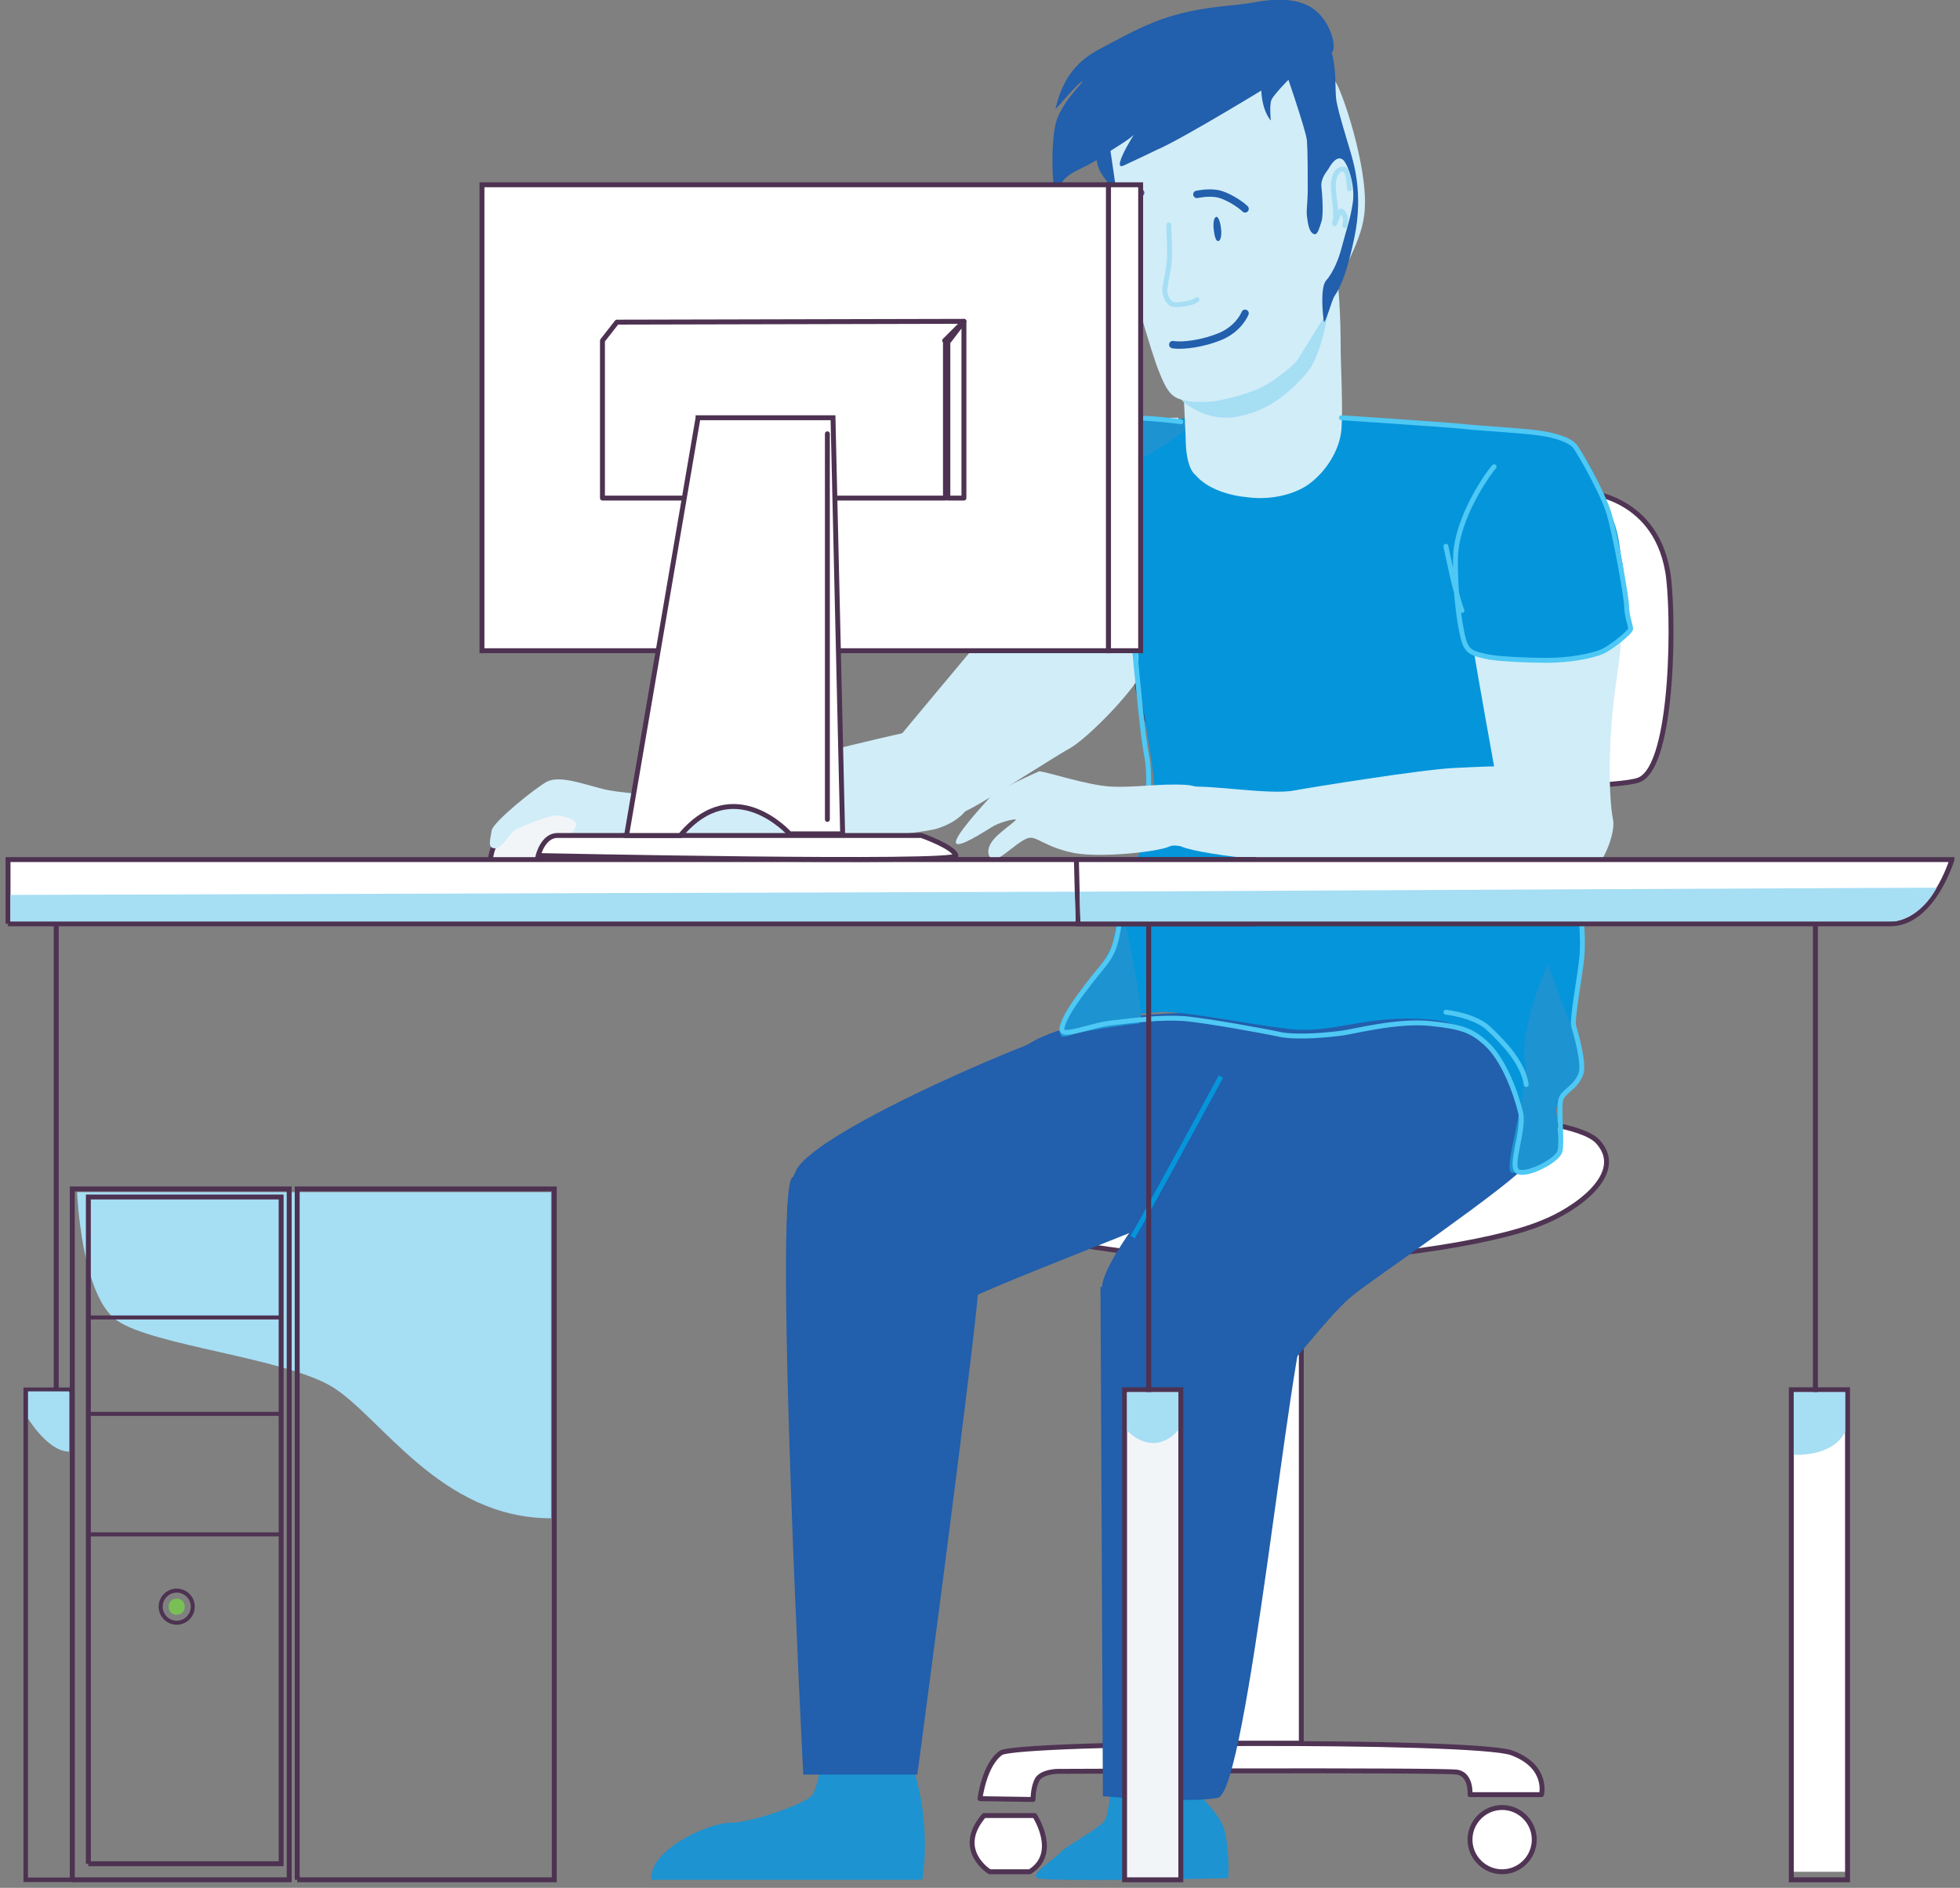 <svg id="Layer_1" xmlns="http://www.w3.org/2000/svg" viewBox="0 0 244 235"><rect x="0" y="0" width="244" height="235" fill="#808080" stroke="none"/><style>.st0{fill:#a6def4}.st1{fill:#fff}.st2{fill:none;stroke:#4f3453;stroke-width:.612;stroke-linecap:round;stroke-linejoin:round}.st3{fill:#f2f5f8}.st4{fill:none;stroke:#4d3251;stroke-width:.612;stroke-linecap:round;stroke-linejoin:round}.st5{fill:#1d93d1}.st6{fill:#225fac}.st7{fill:none;stroke:#4d3251;stroke-width:.612}.st8{fill:#d1edf8}.st9{fill:#0595db}.st10{stroke:#4ec8f4;stroke-width:.612;stroke-linejoin:round}.st10,.st12,.st13{fill:none;stroke-linecap:round}.st12{stroke-linejoin:round;stroke:#225fac;stroke-width:.919}.st13{stroke:#a6def4;stroke-width:.612}.st15,.st16{fill:none;stroke:#4d3251}.st15{stroke-linecap:round;stroke-width:.612}.st16{stroke-width:.5}</style><path class="st0" d="M68.6 189v-40.6h-59s.5 13 5 16c4.5 3.1 20.6 4.6 26.7 8.2 6.1 3.7 13.5 16.4 27.3 16.4"/><path class="st1" d="M153 217h9v-68h-9v68z"/><path class="st2" d="M153 217h9v-68h-9v68z"/><path class="st1" d="M157 138s-38-.3-40.9 2.7.2 8.4 4.9 10.8c4.7 2.4 21.5 5.4 36.4 5.5 12.2.1 28.2-2.1 34.6-4.8 4.1-1.6 10.6-6.1 6.9-10.1-3.6-3.9-29.5-4-41.9-4.1"/><path class="st2" d="M157 138s-38-.3-40.9 2.7.2 8.4 4.9 10.8c4.7 2.4 21.5 5.4 36.4 5.5 12.2.1 28.2-2.1 34.6-4.8 4.1-1.6 10.6-6.1 6.9-10.1-3.6-3.9-29.5-4-41.9-4.1z"/><path class="st1" d="M122 223.9s.5-4.2 2.6-5.7c2.2-1.4 59-1.7 63.6 0 4.6 1.7 3.7 5.2 3.7 5.2H183s.2-2.5-1.6-2.8-49.7-.1-49.7-.1-1.8 0-2.5.9c-.6.9-.6 2.6-.6 2.6l-6.6-.1z"/><path class="st2" d="M122 223.9s.5-4.2 2.6-5.7c2.2-1.4 59-1.7 63.6 0 4.6 1.7 3.7 5.2 3.7 5.2H183s.2-2.5-1.6-2.8-49.7-.1-49.7-.1-1.8 0-2.5.9c-.6.9-.6 2.6-.6 2.6l-6.6-.1z"/><path class="st1" d="M122.5 226h6.3s3.1 4.7-.6 7h-5s-4.4-2.7-.7-7"/><path class="st2" d="M122.5 226h6.3s3.1 4.7-.6 7h-5s-4.4-2.7-.7-7z"/><path class="st1" d="M191 229c0 2.2-1.8 4-4 4s-4-1.8-4-4 1.8-4 4-4 4 1.8 4 4"/><path class="st2" d="M191 229c0 2.2-1.8 4-4 4s-4-1.8-4-4 1.8-4 4-4 4 1.8 4 4z"/><path class="st1" d="M160.2 61l36.7.2s9 .2 10.7 9.9c.8 4.4.9 24.3-3.6 26-4.7 1.7-46.5.6-51.5 0-4.9-.6-8.4-3.1-10.3-9.1-1.9-6-1.9-21.6 3.6-24.5 5.6-2.9 9.7-2.3 14.4-2.5"/><path class="st2" d="M160.2 61l36.7.2s9 .2 10.7 9.9c.8 4.4.9 24.3-3.6 26-4.7 1.7-46.5.6-51.5 0-4.9-.6-8.4-3.1-10.3-9.1-1.9-6-1.9-21.6 3.6-24.5 5.6-2.9 9.7-2.3 14.4-2.5z"/><path class="st3" d="M150 138h14v-37h-14v37z"/><path class="st4" d="M150 138h14v-37h-14v37z"/><path class="st5" d="M109.9 208s-3.1.5-4.2 1.5c-1.2 1-2.9 5.1-3.1 7.4-.2 2.2-.8 5.6-1.5 6.6-.8 1-7.5 3.4-10.2 3.4s-10.2 3.4-9.8 7.1h33.7s.6-2.7.2-7.4-2.3-9.3-2.1-10.3c0-.9 0-5.1-3-8.3m39.1 7.5s-1.2-3.4-3-4.1c-1.8-.7-6-.5-6.4 1.6s-1.4 12.4-2 13.5-4.8 3.2-5.6 4.1-4 2.8-2.8 3.2c1.2.5 23.7 0 23.7 0s.2-3-.4-5.7c-.6-2.7-3.6-4.4-3.8-6.2-.1-1.8.3-6.4.3-6.4"/><path class="st6" d="M125.6 132.1s-4.4 11.3-1.7 13.7c2.7 2.4 23.1 3.2 31.1 3.2s30.6-1.5 33.6-3.3c2.9-1.8 3.1-6.5 1.5-9.5s-2.8-6.3-7.6-7.6c-4.8-1.2-49.3-6.8-56.9 3.5"/><path class="st6" d="M153 132.9s.2 3.3-.6 8.4c-.8 5-1 6.8-3.1 8.4-2.2 1.6-28.7 11.3-30.3 12.9-1.6 1.6-3.9 4.1-7.5 3.4-3.7-.7-9.6-1.4-11.1-4.2-1.4-2.9-3.8-10.9-1.3-16.1 2.5-5.1 31.9-17.5 36.3-18.2 4.4-.9 12.2-.9 17.6 5.4"/><path class="st6" d="M184.1 128.5s4.9 2.3 5.9 7.3 1.5 6.8.1 9.1c-1.5 2.3-19.7 14.7-21.5 16.2-4.2 3.3-10 12.6-13.6 13.4-3.7.8-10.5 1-12.8-1.1-2.4-2.1-5.6-7.5-5-13.3.5-5.8 22-29.5 25.8-31.9 3.6-2.4 13.8-3.5 21.1.3m-78.6 20s9.4-.3 11.9 1.8c2.6 2.1 4.5 4.5 4.5 8.7s-7.7 61.9-7.7 61.9H100s-3.7-71.9-1.4-74.3c2.4-2.3 6.9 1.9 6.9 1.9"/><path class="st6" d="M137 160.2l.3 63.4s10.5.9 14.3.2c3.7-.7 9-56.9 11.3-60.9 2.2-4-25.9-2.7-25.9-2.7"/><path class="st3" d="M61 107.6s0-2.8 1.9-4.1c1.9-1.3 5.8-2.7 7.2-2.4 1.4.3 5.8 1.3 6.6 2.6.9 1.3-.4 4.4-.4 4.4l-15.3-.5z"/><path class="st7" d="M61 107.6s0-2.8 1.9-4.1c1.9-1.3 5.8-2.7 7.2-2.4 1.4.3 5.8 1.3 6.6 2.6.9 1.3-.4 4.4-.4 4.4l-15.3-.5z"/><path class="st8" d="M146.7 52s-7.4 0-9.7.9c-1.5.6-5.1 3.2-6.5 6.2s-3.2 9.1-3.8 11.4c-.6 2.3-3.5 7.6-4.3 8.7-.9 1.1-10.4 12.4-11.4 13.7-1 1.2-3 3-3 4.3 0 1.2 0 3.6.9 4.7s4.2 1.2 5.6 1.2 4.5-2 5.3-2c.9 0 11.1-6.7 13.3-7.9 2.2-1.2 8.4-7.4 9.7-10.6s4.3-21.4 4.2-23.5c-.1-2.2-.3-7.1-.3-7.1"/><path class="st9" d="M146.8 58.8s18.3-2.1 22.3-1.8 14 .9 17.8 4.8c3.7 3.9 7.4 7.5 8.6 14.8 1.1 7.2 2.3 35.5.9 46.7-1.4 11.1-3 18.2-5.9 21.1-3 2.9-.4-5.8-1.8-8.5-1-2-2.9-8.4-10.9-9s-11.7 1.8-17.2 1.2c-5.4-.6-13.7-2.4-16.6-2.1-2.9.3-5.3.3-8.5.9s-.1-2.7 1.4-4.2c1.4-1.5 2.3-10.2 3.1-12.6.9-2.4 3.4-5.7 3.7-10.2s-2-12.6-2-17.8c-.1-5.2-2.9-21.2 5.1-23.3"/><path class="st9" d="M147.7 52s12.1 0 18.1.2 20 1.4 24.4 3c5.5 2 8.6 5.9 10 8.2 1.9 3.2 1.9 9.1 1.3 11.9-.6 2.8-6.8 9.9-10.8 9.7-4-.2-39.8-.6-43.1-2-3.2-1.4-6.6-3.2-7.9-8-1.3-4.8-.8-16.3.2-18.5 1-2.3 5.2-4.1 7.8-4.5"/><path class="st8" d="M118 93s4.4-.2 4 2.6c-.4 2.8-.7 6-5.2 7.5-2.3.8-16.4 1.8-20.4 1.8s-13 .3-17.8-1.3c-1.8-.6-4.1-2.4-3.4-3 .7-.5 9.8-2.2 13.3-3.3 3.5-1.1 23.7-6.2 25.4-6.3 1.6-.1 4.1 2 4.1 2"/><path class="st8" d="M82.3 99.4c-1.9-.7-4.9-.6-7.3-1.2s-5.3-1.7-6.9-.9c-1.5.8-6.8 5.1-6.9 6.1-.1.9-.6 2.2.4 2.2s1.7-1.7 2.4-2.2c.7-.5 4.5-1.9 5.2-1.9s2.7.5 2.5 1.2c-.1.8-1.5 1.9-2 2.5-.4.6-.6 1.6-.1 1.7.4.2 1.7.2 2.5-.5.8-.6 4.8-2.2 5.3-2.6.6-.5 3.1.8 4.1.5s2.4-1.1 2.4-2.2c.1-1.1-.7-2.3-1.6-2.7"/><path class="st3" d="M108 109h30v-2h-30v2z"/><path class="st7" d="M108 109h30v-2h-30v2z"/><path class="st5" d="M192.7 120s3.6 9.6 4 10.8.4 3.3-.6 4.3-2.4 1.4-2.4 2.6c0 1.2.8 5.1 0 6.3s-3.9 2-5.4 2 2.1-9.9 1.5-14.2c-.5-4.3 2.9-11.8 2.9-11.8m-52.6-5s-2.2 3.7-2.9 5c-.7 1.4-2 3.1-2.9 4.1s-2.3 3.7-2.3 4.5c0 .8.8.4 2.1 0 .7-.2 6.3-1.1 7.7-1.2 1-.2-1.7-12.4-1.7-12.4"/><path class="st10" d="M140 67s2 23.5 2.7 26.8c.7 3.2 0 8.3-.5 9.2"/><path class="st8" d="M195.3 56.7s4 5.8 5.7 10.7c1.7 4.8 1 12.2.2 17.5-1.1 7.5-.9 14.7-.4 17.1.4 1.6-1.4 6.6-3.6 6.9-2.7.4-41-.9-49.5-3.3-3-.9-4.2-3-3.6-4 .6-1 2.2-3.3 3.9-3.6 2.2-.4 10.1 1 13.1.4 2.2-.4 15.8-2.6 19.9-2.8 4-.2 5-.2 5-.2s-1.8-9.9-2.9-16.5c-1.1-6.7-.6-15.3.2-20.2.6-4.9 7-4.3 12-2"/><path class="st8" d="M129.4 96s-5.3 2.3-6.2 3.3c-.9 1-4.4 4.8-4.2 5.6.2.8 3.4-1.3 4.4-1.9.9-.6 2.5-1 3-1s-2.3 1.7-3 2.9c-.8 1.2-.2 2.5.9 1.9s2.8-2.3 3.8-2.5 2.1 1.2 5.7 1.9c3.6.6 10.4-.2 11.7-.8 1.3-.6 1.7 1 5.9-1.7s-.6-5.8-3.8-6-6.6.4-9.5.2c-2.8-.2-7.4-1.7-8.7-1.9"/><path class="st9" d="M177 53s10.6.5 11.9.7c1.3.2 4.7.3 6.5 1.4 1.2.8 2.3 2.1 3.5 4.9 1.2 2.8 3.1 8.2 3.4 12.8.4 4.6 1.3 5.4 0 6.5s-3.8 2.7-6.8 2.7c-3.1 0-7.6.3-9.4-.1-1.8-.4-1.7-.1-3.2-1.1C181.3 79.7 177 53 177 53"/><path class="st5" d="M149 52.5s-6.9-.8-7.4-.5-3.4 4.2-2.4 5.7c1 1.6 9.8-5.2 9.8-5.2"/><path class="st8" d="M148.8 59.1c1.5 1.8 4.3 2.6 6.5 2.8 3 .4 5.9-.4 7.6-1.6 2.2-1.6 3.9-4.3 4.1-6.9.2-2.7-.1-8.1-.1-10.2 0-2.2-.1-10.3-1.3-11.8s-3.6 2-5.2 1.7c-1.6-.3-4.2-.7-6.3.1-2 .8-4.7 2.5-5.3 3.8-.7 1.3-1.4 2.8-1.6 4.6-.2 1.8.4 12.2.4 12.8 0 4 1.2 4.7 1.2 4.7"/><path class="st0" d="M162.3 33.6s1.3-.8 1.6-.5 2.1-.3 2.1.6c-.1.9-.8 9.8-3.3 12.7s-5.2 4.9-8.9 5.5c-2.5.4-4.7-.5-6.4-1.8-.9-.8-1.6-2.9-1.4-5.2.2-2.4.4-4 2-5.7 1.6-1.8 3.5-3.6 5.8-4.1 2.4-.7 6.5-3.1 8.5-1.5"/><path class="st10" d="M196.7 113s.5 3.7.2 6.4-1.2 7.3-1 8.3c.2.7 1.4 4.7.9 6-.7 1.8-2.2 2.1-2.5 3.2-.3 1.1.2 5.2-.1 6.4s-4.3 3.2-5.3 2.5.9-5.2.4-7.3-2-6.6-4.4-8.7c-1.7-1.5-2.9-2-6.9-2.4-4.1-.4-9.4 1-10.9 1.2s-5.3.6-7.6.2c-2.3-.5-9-1.7-12-2-3-.2-6.2.2-8.8.5-2.7.2-6.8 2.1-6.5.7.3-1.4 1.4-3 3.3-5.5s2.9-3.1 3.5-5.7.3-3.4 1.4-3.4 56.3-.4 56.3-.4z"/><path class="st10" d="M180 126s3.7.4 5.4 2.1c1.8 1.7 4.2 4.2 4.6 6.9"/><path d="M152 134s-9.6 17.7-11 20" fill="none" stroke="#0595db" stroke-width=".612"/><path class="st8" d="M166.8 11.3c-1.3-3.4-5.2-6.3-7.2-7.4-1.2-.7-3.1-1-5.4-.8-2.6-.1-6.1.4-8.4 1.1-3.2.9-6.7 4.8-7.6 9.6-.9 5.1.8 13 1.6 16.8s3.5 13.3 4.5 15.7c1 2.5 1.6 3.2 3 3.5 1.4.4 3.5.2 4.2.1 3-.6 5.5-1.4 7.2-2.7 1-.7 1.9-1.4 2.7-2.2l3.6-5.8c2-5.8 4.7-9.1 4.9-13.2.3-4.1-1.7-11.3-3.1-14.7"/><path class="st12" d="M149 24.2s1.3-.3 2.5-.1c1.2.2 2.9 1.3 3.5 1.9m-16 0c.8-.9 2.3-1.8 3-2"/><path class="st6" d="M159.6 9.7s3.6.4 6.3-3.3c.5-.8-.4-3.9-2.4-5.3-1.7-1.2-4.2-1.4-7.4-.8-2.7.5-5.7.4-9.9 1.6-3.6 1-6.4 2.7-9.3 4.2-4.1 2.1-5 5.5-5.5 7.4-.1.4 2.6-3.1 3.4-3.4.4-.2-2.5 2.4-3.3 5-.8 2.7-.5 9.9.1 8.6 1.1-2.5 3-2.4 5.4-4.1 2.2-1.5 4.2-2.5 4.6-3.4.6-1.2-3.6 5.3-1.7 4.4 2.1-1 2.6-1.2 4-1.9 3.2-1.3 15.7-9 15.7-9"/><path class="st6" d="M159.3 5.7s-2.3 1.9-2.3 5 1.2 4.3 1.2 4.3-.2-2 .1-2.6c.3-.7 3-3.5 4-4.2s2.3-2.9 1.5-4.6-1.7-2.8-2.6-2.5c-1 .2-1.9 4.6-1.9 4.6"/><path class="st6" d="M159.6 7.6s3 8.6 3.1 9.9.1 4.2.1 6-.2 2.7-.1 3.4c.1.7.2 1.9.8 2.2.5.3.7-.6 1-1.5s.1-3.4 0-4.4.7-1.9.9-2.2c.2-.4 1.1-1.9 1.9-1 .7.9 1.4 3.3 1.1 5.3-.3 2-.8 3.3-1.4 5.6-.3 1.2-1 3-1.9 4-.8.9-.4 4.5-.3 5.1.1.6 1-2.6 1.3-3.1s1.3-1.6 2.5-7.3-.2-9.7-.6-11.1c-.4-1.4-1.3-4.2-1.6-5.8s.1-3.7-.7-6.5-2.9-4.8-6.2-3.9c-3.4.9.1 5.3.1 5.3"/><path class="st13" d="M168 23.5s-.1-2.2-.6-2.4c-.5-.2-1.3.2-1.4 1.7-.1 1.5.5 3.4.2 4.7s.5-1.5.8-1.2c.3.2.7.8.4 1.8"/><path class="st6" d="M152 28.4c.1.8 0 1.5-.3 1.6s-.5-.5-.6-1.4c-.1-.8 0-1.5.3-1.6.2-.1.5.5.6 1.4m-11 0c.1.8 0 1.5-.3 1.6s-.5-.5-.6-1.4c-.1-.8 0-1.5.3-1.6.2-.1.5.5.6 1.4"/><path class="st12" d="M155 39s-.7 1.8-2.9 2.8c-2.3 1-4.9 1.3-6.1 1.1"/><path class="st13" d="M145.5 28c0 .1.1 2.4.1 3.8 0 1.5-.6 3.7-.6 4.3s.4 1.7 1.1 1.8c.6.1 2.3-.1 2.9-.6"/><path class="st6" d="M136 16s.3 3.8.8 5 2.2 3 2.2 3-.8-5.6-1-6.8c-.2-1.2-2-1.2-2-1.2"/><path class="st10" d="M167 52s13.6.9 15.3 1.1c1.7.2 7.2.5 9.3.8s3.9.9 4.5 1.7 3.4 5.7 4.2 8.3c.8 2.7 2.2 10.5 2.2 11.6 0 1.1.5 2.4.5 2.8-.1.4-2.1 2.1-3.5 2.8-1.4.6-4.2 1.1-6.9 1.1s-6.6-.2-7.7-.5c-1.2-.3-2-.4-2.5-1.5s-1.3-5.9-1.2-10.8 4-10.4 4.8-11.3m-6 9.9s1.3 6.4 2 8m-35-23.5s-2.7-.4-6-.5"/><path class="st1" d="M1 115h155v-8H1v8z"/><path class="st7" d="M1 115h155v-8H1v8z"/><path class="st1" d="M243 107s-2.4 8-7.7 8H134.2l-.2-8h109z"/><path class="st7" d="M243 107s-2.4 8-7.7 8H134.2l-.2-8h109z"/><path d="M3.2 234H9v-61H3.2v61z" fill="none" stroke="#4d3251" stroke-width=".56"/><path class="st3" d="M140 234h7v-61h-7v61z"/><path class="st7" d="M140 234h7v-61h-7v61z"/><path class="st1" d="M223 233h7v-60h-7v60z"/><path class="st7" d="M223 234h7v-61h-7v61zM7 174v-59m136 59v-59m83 59v-59"/><path class="st1" d="M60 81h78V23H60v58z"/><path class="st15" d="M60 81h78V23H60v58z"/><path class="st1" d="M138 81h4V23h-4v58z"/><path class="st15" d="M138 81h4V23h-4v58z"/><path class="st1" d="M120 40l-43.2.1-1.8 2.3V62h42.7V42.4h-.1L120 40z"/><path class="st4" d="M120 40l-43.2.1-1.8 2.3V62h42.7V42.4h-.1L120 40z"/><path class="st1" d="M120 40v22h-2V42.6l2-2.6z"/><path class="st4" d="M120 40v22h-2V42.6l2-2.6z"/><path class="st1" d="M67 106.5s.6-2.5 2.4-2.5h45.3s4 1.4 4.3 2.5-52 0-52 0"/><path class="st15" d="M67 106.5s.6-2.5 2.4-2.5h45.3s4 1.4 4.3 2.5-52 0-52 0z"/><path class="st1" d="M86.9 52h16.8l1.2 51.8h-6.6s-6.9-7.8-13.6.2H78l8.9-52z"/><path class="st7" d="M86.9 52h16.8l1.2 51.8h-6.6s-6.9-7.8-13.6.2H78l8.9-52z"/><path class="st4" d="M103 54v48"/><path class="st7" d="M9 234h27v-86H9v86z"/><path class="st7" d="M37 234h32v-86H37v86zm-26-2h24v-83H11v83z"/><path class="st16" d="M24 200c0 1.1-.9 2-2 2s-2-.9-2-2 .9-2 2-2 2 .9 2 2z"/><path d="M23 200c0 .6-.4 1-1 1s-1-.4-1-1 .4-1 1-1 1 .4 1 1" fill="#78c056"/><path class="st16" d="M11 164h24m-24 12h24m-24 15h24"/><path class="st0" d="M3.5 176.6s2.5 4.1 5.1 4.1v-7.5H3.5v3.4zm136.8-3.3h6.4v4.7s-2.7 3.6-6.4.1v-4.8zm83 0h6.4v4.9s-1 3-6.4 2.9v-7.8zM1.3 111.4v3.3h132.6l-.1-3.7zM134.4 111l.1 3.7h101.4s3.2-.4 5.2-4.2c-4.3 0-106.7.5-106.7.5z"/></svg>